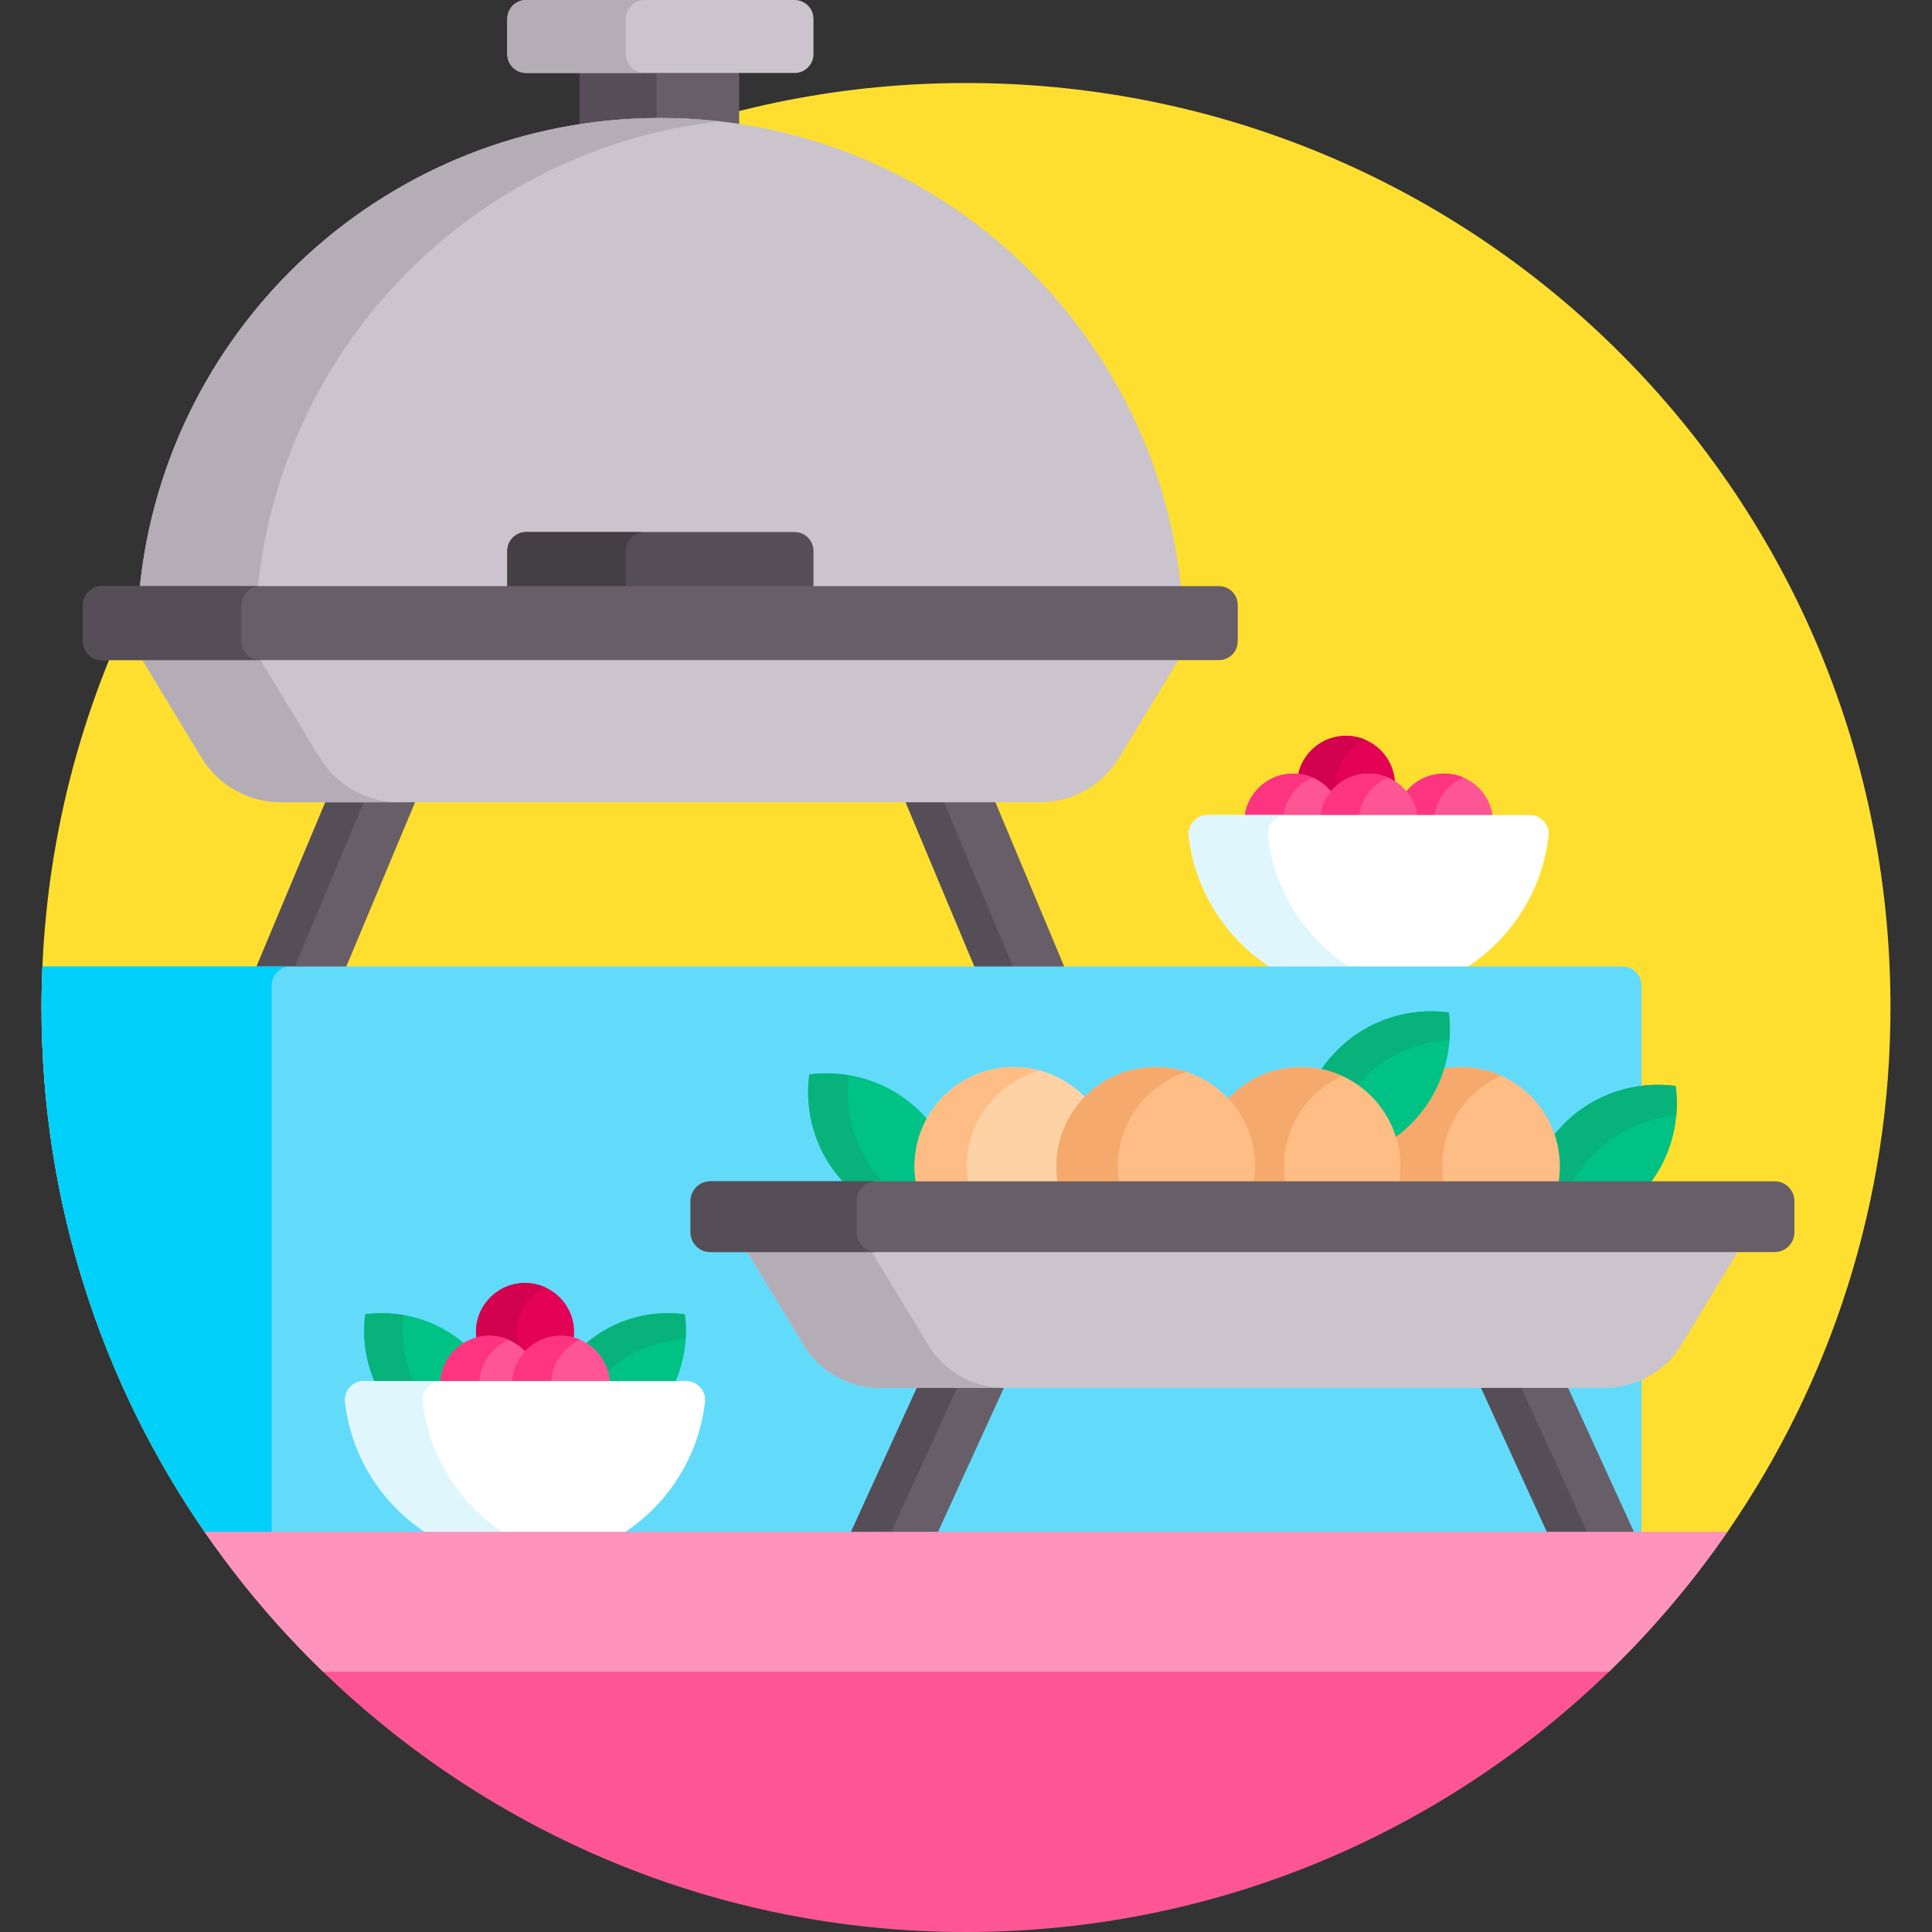 <svg id="Capa_1" enable-background="new 0 0 512 512" height="512" viewBox="0 0 512 512" width="512" xmlns="http://www.w3.org/2000/svg"><rect x="0" y="0" width="512" height="512" fill="#333333" stroke="none"/><g><path d="m251.404 22.042c-133.189 2.45-240.404 111.183-240.404 244.958 0 51.622 15.979 99.504 43.241 139 1.388.344 2.781.663 4.171 1h395.176c1.39-.337 2.782-.656 4.171-1 27.314-39.571 43.302-87.56 43.241-139.294-.162-137.435-112.184-247.192-249.596-244.664z" fill="#fedf30"/><g><g><path d="m352.712 211.42c2.16-3.265 5.86-5.42 10-5.42 2.589 0 5.008.843 6.986 2.272.002-.091.014-.18.014-.272 0-7.18-5.82-13-13-13-6.518 0-11.901 4.803-12.84 11.06 3.666.359 6.884 2.404 8.84 5.36z" fill="#e30256"/></g><path d="m352.712 209.696c.398-.479.839-.92 1.302-1.338-.004-.119-.014-.237-.014-.358 0-5.352 3.236-9.944 7.856-11.938-1.578-.681-3.316-1.062-5.144-1.062-6.17 0-11.325 4.303-12.656 10.069 3.474.357 6.54 2.082 8.656 4.627z" fill="#d2024e"/><path d="m355.661 217c-.512-6.711-6.107-12-12.949-12s-12.437 5.289-12.949 12z" fill="#fe5694"/><path d="m340.154 216c.692-4.477 3.669-8.198 7.702-9.938-1.578-.681-3.316-1.062-5.144-1.062-6.498 0-11.866 4.772-12.831 11z" fill="#fd3581"/><path d="m395.661 217c-.512-6.711-6.107-12-12.949-12s-12.437 5.289-12.949 12z" fill="#fe5694"/><path d="m375.542 216h4.612c.692-4.477 3.669-8.198 7.702-9.938-1.578-.681-3.316-1.062-5.144-1.062-4.022 0-7.615 1.828-10 4.696 1.468 1.766 2.463 3.931 2.83 6.304z" fill="#fd3581"/><path d="m375.661 217c-.512-6.711-6.107-12-12.949-12s-12.437 5.289-12.949 12z" fill="#fe5694"/><path d="m360.154 216c.692-4.477 3.669-8.198 7.702-9.938-1.578-.681-3.316-1.062-5.144-1.062-6.498 0-11.866 4.772-12.831 11z" fill="#fd3581"/></g><path d="m337.97 257.13h49.483c12.425-7.49 21.185-20.444 22.936-35.54.345-2.975-1.977-5.591-4.972-5.591h-85.412c-2.995 0-5.317 2.616-4.972 5.591 1.752 15.097 10.512 28.05 22.937 35.54z" fill="#fff"/><path d="m336.387 256.13h21.009c-11.587-7.609-19.686-20.091-21.362-34.54-.345-2.975 1.977-5.591 4.972-5.591h-21c-2.995 0-5.317 2.616-4.972 5.591 1.676 14.446 9.772 26.928 21.353 34.54z" fill="#dff6fd"/><g><path d="m195.872 33.857v-15.519h-42.232v15.595c7.021-1.097 14.161-1.664 21.367-1.664 7.034 0 14.005.542 20.865 1.588z" fill="#685e68"/><path d="m174 19.338h-20.36v13.569c6.642-1.027 13.442-1.577 20.36-1.626z" fill="#554e56"/><g fill="#685e68"><path d="m86.64 211.604-19.068 45.526h23.782l19.067-45.526z"/><path d="m239.593 211.604 19.068 45.526h23.781l-19.067-45.526z"/></g><g><path d="m250.178 212.604h-10.166l18.23 43.526h10.166z" fill="#554e56"/><g><path d="m96.387 212.604h-10.166l-18.23 43.526h10.166z" fill="#554e56"/></g></g><path d="m37.133 173.946 16.234 26.785c4.467 7.371 12.46 11.873 21.079 11.873h201.122c8.619 0 16.612-4.502 21.079-11.873l16.233-26.785z" fill="#cbc4cc"/><path d="m84.683 200.731-15.627-25.785h-31.316l15.627 25.785c4.467 7.371 12.46 11.873 21.079 11.873h31.316c-8.618 0-16.611-4.502-21.079-11.873z" fill="#b5adb6"/><path d="m313.04 156.325c-6.855-70.198-66.035-125.057-138.033-125.057s-131.178 54.86-138.033 125.057z" fill="#cbc4cc"/><path d="m215.577 156.325v-10.325c0-2.761-2.239-5-5-5h-71.14c-2.761 0-5 2.239-5 5v10.325z" fill="#554e56"/><path d="m170.86 141h-31.423c-2.761 0-5 2.239-5 5v10.325h31.423v-10.325c0-2.761 2.238-5 5-5z" fill="#433f43"/><path d="m68.37 155.325c6.778-64.568 57.85-115.939 122.282-123.173-5.137-.577-10.355-.883-15.646-.883-71.656 0-130.616 54.339-137.932 124.057h31.296z" fill="#b5adb6"/><path d="m323.014 174.946h-296.014c-2.761 0-5-2.239-5-5v-9.621c0-2.761 2.239-5 5-5h296.014c2.761 0 5 2.239 5 5v9.621c0 2.761-2.238 5-5 5z" fill="#685e68"/><path d="m64 169.946v-9.621c0-2.761 2.239-5 5-5h-42c-2.761 0-5 2.239-5 5v9.621c0 2.761 2.239 5 5 5h42c-2.761 0-5-2.239-5-5z" fill="#554e56"/><path d="m210.577 19.338h-71.14c-2.761 0-5-2.239-5-5v-9.338c0-2.761 2.239-5 5-5h71.14c2.761 0 5 2.239 5 5v9.338c0 2.761-2.238 5-5 5z" fill="#cbc4cc"/><path d="m165.86 14.338v-9.338c0-2.761 2.239-5 5-5h-31.423c-2.761 0-5 2.239-5 5v9.338c0 2.761 2.239 5 5 5h31.423c-2.762 0-5-2.239-5-5z" fill="#b5adb6"/></g><g><path d="m435 407v-145.87c0-2.761-2.239-5-5-5h-418.747c-.158 3.605-.253 7.226-.253 10.87 0 52.06 16.253 100.315 43.943 140z" fill="#62dbfb"/></g><path d="m77 256.13h-65.747c-.158 3.605-.253 7.226-.253 10.87 0 52.06 16.253 100.315 43.943 140h17.057v-145.87c0-2.761 2.239-5 5-5z" fill="#01d0fb"/><g><path d="m131.47 367c-1.595-3.316-3.756-6.428-6.506-9.178-7.685-7.685-18.17-10.856-28.171-9.528-.84 6.319.122 12.829 2.879 18.706z" fill="#00c285"/><path d="m109.448 366c-2.381-5.545-3.209-11.598-2.463-17.495-3.369-.582-6.807-.66-10.192-.211-.793 5.964.028 12.095 2.439 17.706z" fill="#07b27b"/><path d="m178.612 367c2.757-5.877 3.719-12.387 2.879-18.706-10.001-1.329-20.486 1.843-28.171 9.528-2.75 2.75-4.911 5.862-6.506 9.178z" fill="#00c285"/><g><path d="m181.491 348.294c-9.124-1.212-18.644 1.334-26.08 7.623 2.72 1.665 4.781 4.293 5.698 7.419 5.894-5.249 13.192-8.055 20.593-8.427.143-2.205.081-4.421-.211-6.615z" fill="#07b27b"/></g></g><circle cx="139.142" cy="353" fill="#e30256" r="13"/><g><path d="m129.642 354c2.972 0 5.703 1.008 7.892 2.687-.346-1.169-.534-2.405-.534-3.687 0-5.239 3.106-9.743 7.571-11.801-1.654-.762-3.488-1.199-5.429-1.199-7.18 0-13 5.82-13 13 0 .497.034.985.088 1.468 1.089-.296 2.229-.468 3.412-.468z" fill="#d2024e"/></g><g><path d="m129.642 354c-7.18 0-13 5.82-13 13h26c0-7.18-5.82-13-13-13z" fill="#fe5694"/><path d="m127.038 366c.374-4.905 3.472-9.046 7.783-10.921-1.588-.691-3.337-1.079-5.179-1.079-6.842 0-12.437 5.289-12.949 12z" fill="#fd3581"/><path d="m148.642 354c-7.18 0-13 5.82-13 13h26c0-7.18-5.82-13-13-13z" fill="#fe5694"/><path d="m146.038 366c.374-4.905 3.472-9.046 7.783-10.921-1.588-.691-3.337-1.079-5.179-1.079-6.842 0-12.437 5.289-12.949 12z" fill="#fd3581"/></g><path d="m114.178 407h49.928c12.308-7.51 20.973-20.403 22.714-35.409.345-2.975-1.977-5.591-4.972-5.591h-85.412c-2.995 0-5.317 2.616-4.972 5.591 1.741 15.006 10.406 27.899 22.714 35.409z" fill="#fff"/><path d="m112.616 406h20.587c-11.483-7.62-19.502-20.041-21.169-34.409-.345-2.975 1.977-5.591 4.972-5.591h-20.57c-2.995 0-5.317 2.616-4.972 5.591 1.666 14.362 9.677 26.784 21.152 34.409z" fill="#dff6fd"/><g><path d="m436.964 314.055c5.953-7.627 8.321-17.142 7.108-26.274-10.486-1.393-21.479 1.932-29.537 9.99-4.666 4.666-7.734 10.318-9.229 16.284z" fill="#00c285"/><path d="m413.375 309.083c0 1.35-.103 2.677-.299 3.972h3.75c1.503-2.599 3.363-5.049 5.587-7.273 6.092-6.092 13.863-9.474 21.823-10.162.235-2.609.181-5.239-.164-7.839-10.486-1.393-21.479 1.932-29.537 9.99-.916.916-1.762 1.874-2.556 2.861.901 2.653 1.396 5.493 1.396 8.451z" fill="#07b27b"/><g><path d="m412.899 314.055c.308-1.611.476-3.272.476-4.972 0-14.529-11.778-26.308-26.308-26.308s-26.308 11.778-26.308 26.308c0 1.701.167 3.361.476 4.972z" fill="#ffbd86"/></g><g><path d="m373.95 297.845c-1.272 1.272-2.624 2.412-4.029 3.448.762 2.462 1.173 5.077 1.173 7.789 0 1.35-.103 2.677-.299 3.972h11.737c-.196-1.295-.299-2.622-.299-3.972 0-10.704 6.396-19.907 15.571-24.016-3.28-1.469-6.911-2.292-10.737-2.292-1.474 0-2.917.127-4.324.36-1.619 5.384-4.54 10.458-8.793 14.711z" fill="#f6a96c"/></g><path d="m253.857 314.055c-1.125-7.07-4.401-13.862-9.851-19.312-8.058-8.058-19.051-11.383-29.537-9.99-1.38 10.386 1.876 21.265 9.768 29.301h29.62z" fill="#00c285"/><path d="m233.793 313.055c-7.16-7.877-10.107-18.211-8.844-28.117-3.466-.577-7-.646-10.479-.184-1.323 9.962 1.62 20.376 8.825 28.301z" fill="#07b27b"/><path d="m383.94 268.308c-10.486-1.393-21.479 1.932-29.537 9.99-1.841 1.841-3.423 3.841-4.77 5.948 9.29 1.81 16.776 8.716 19.424 17.681 1.721-1.19 3.361-2.549 4.893-4.081 8.058-8.058 11.383-19.051 9.99-29.538z" fill="#00c285"/><path d="m383.94 268.308c-10.486-1.393-21.479 1.932-29.537 9.99-1.576 1.576-2.965 3.268-4.179 5.043 3.496.735 6.733 2.166 9.568 4.138.485-.55.983-1.092 1.509-1.618 6.35-6.35 14.525-9.748 22.837-10.226.183-2.442.125-4.897-.198-7.327z" fill="#07b27b"/><g><path d="m294.514 314.055c.308-1.611.476-3.272.476-4.972 0-14.529-11.778-26.308-26.308-26.308-14.529 0-26.308 11.778-26.308 26.308 0 1.701.167 3.361.476 4.972z" fill="#fed2a4"/></g><g><path d="m256.538 313.055c-.197-1.297-.314-2.62-.314-3.972 0-12.132 8.214-22.34 19.383-25.38-2.207-.601-4.527-.928-6.925-.928-14.529 0-26.308 11.778-26.308 26.308 0 1.35.103 2.677.299 3.972z" fill="#ffbd86"/></g><g><path d="m370.619 314.055c.308-1.611.476-3.272.476-4.972 0-14.529-11.778-26.308-26.308-26.308s-26.308 11.778-26.308 26.308c0 1.701.167 3.361.476 4.972z" fill="#ffbd86"/></g><g><path d="m332.572 309.083c0 1.35-.103 2.677-.299 3.972h8.321c-.196-1.296-.3-2.621-.3-3.972 0-10.637 6.317-19.793 15.4-23.939-3.324-1.517-7.015-2.369-10.908-2.369-7.608 0-14.458 3.233-19.261 8.396 4.37 4.697 7.047 10.991 7.047 17.912z" fill="#f6a96c"/></g><g><path d="m332.096 314.055c.308-1.611.476-3.272.476-4.972 0-14.529-11.779-26.308-26.308-26.308s-26.308 11.778-26.308 26.308c0 1.701.167 3.361.476 4.972z" fill="#ffbd86"/></g><g><path d="m296.567 313.055c-.197-1.296-.309-2.621-.309-3.972 0-11.684 7.619-21.582 18.157-25.014-2.567-.836-5.305-1.294-8.151-1.294-14.53 0-26.308 11.778-26.308 26.308 0 1.35.103 2.677.299 3.972z" fill="#f6a96c"/></g></g><g><g fill="#685e68"><path d="m415.11 366.812h-23.058l18.376 40.188h23.059z"/><path d="m266.49 366.812h-23.058l-18.377 40.188h23.059z"/></g><g fill="#554e56"><path d="m420.63 406-17.463-38.188h-10.658l17.462 38.188z"/><path d="m236.171 406 17.462-38.188h-10.658l-17.462 38.188z"/></g><path d="m197.441 330.812 15.545 25.65c4.271 7.046 11.912 11.35 20.151 11.35h192.268c8.24 0 15.881-4.304 20.151-11.35l15.545-25.65z" fill="#cbc4cc"/><path d="m245.988 356.462-14.939-24.65h-33.002l14.939 24.65c4.271 7.046 11.912 11.35 20.151 11.35h33.002c-8.239 0-15.88-4.304-20.151-11.35z" fill="#b5adb6"/><path d="m470.3 331.812h-282.058c-2.895 0-5.242-2.347-5.242-5.242v-8.272c0-2.895 2.347-5.242 5.242-5.242h282.058c2.895 0 5.242 2.347 5.242 5.242v8.272c0 2.895-2.347 5.242-5.242 5.242z" fill="#685e68"/><path d="m227.036 326.569v-8.272c0-2.895 2.347-5.242 5.242-5.242h-44.036c-2.895 0-5.242 2.347-5.242 5.242v8.272c0 2.895 2.347 5.242 5.242 5.242h44.036c-2.895.001-5.242-2.346-5.242-5.242z" fill="#554e56"/></g><path d="m420.548 442h-329.096c-1.956.332-3.913.656-5.868 1 44.096 42.706 104.181 69 170.416 69s126.32-26.294 170.416-69c-1.955-.344-3.912-.668-5.868-1z" fill="#fe5694"/><g fill="#fe93bb"><path d="m54.241 406c9.217 13.354 19.723 25.747 31.343 37h340.832c11.62-11.253 22.126-23.646 31.343-37z"/><path d="m54.241 406c9.217 13.354 19.723 25.747 31.343 37h340.832c11.62-11.253 22.126-23.646 31.343-37z"/></g></g></svg>